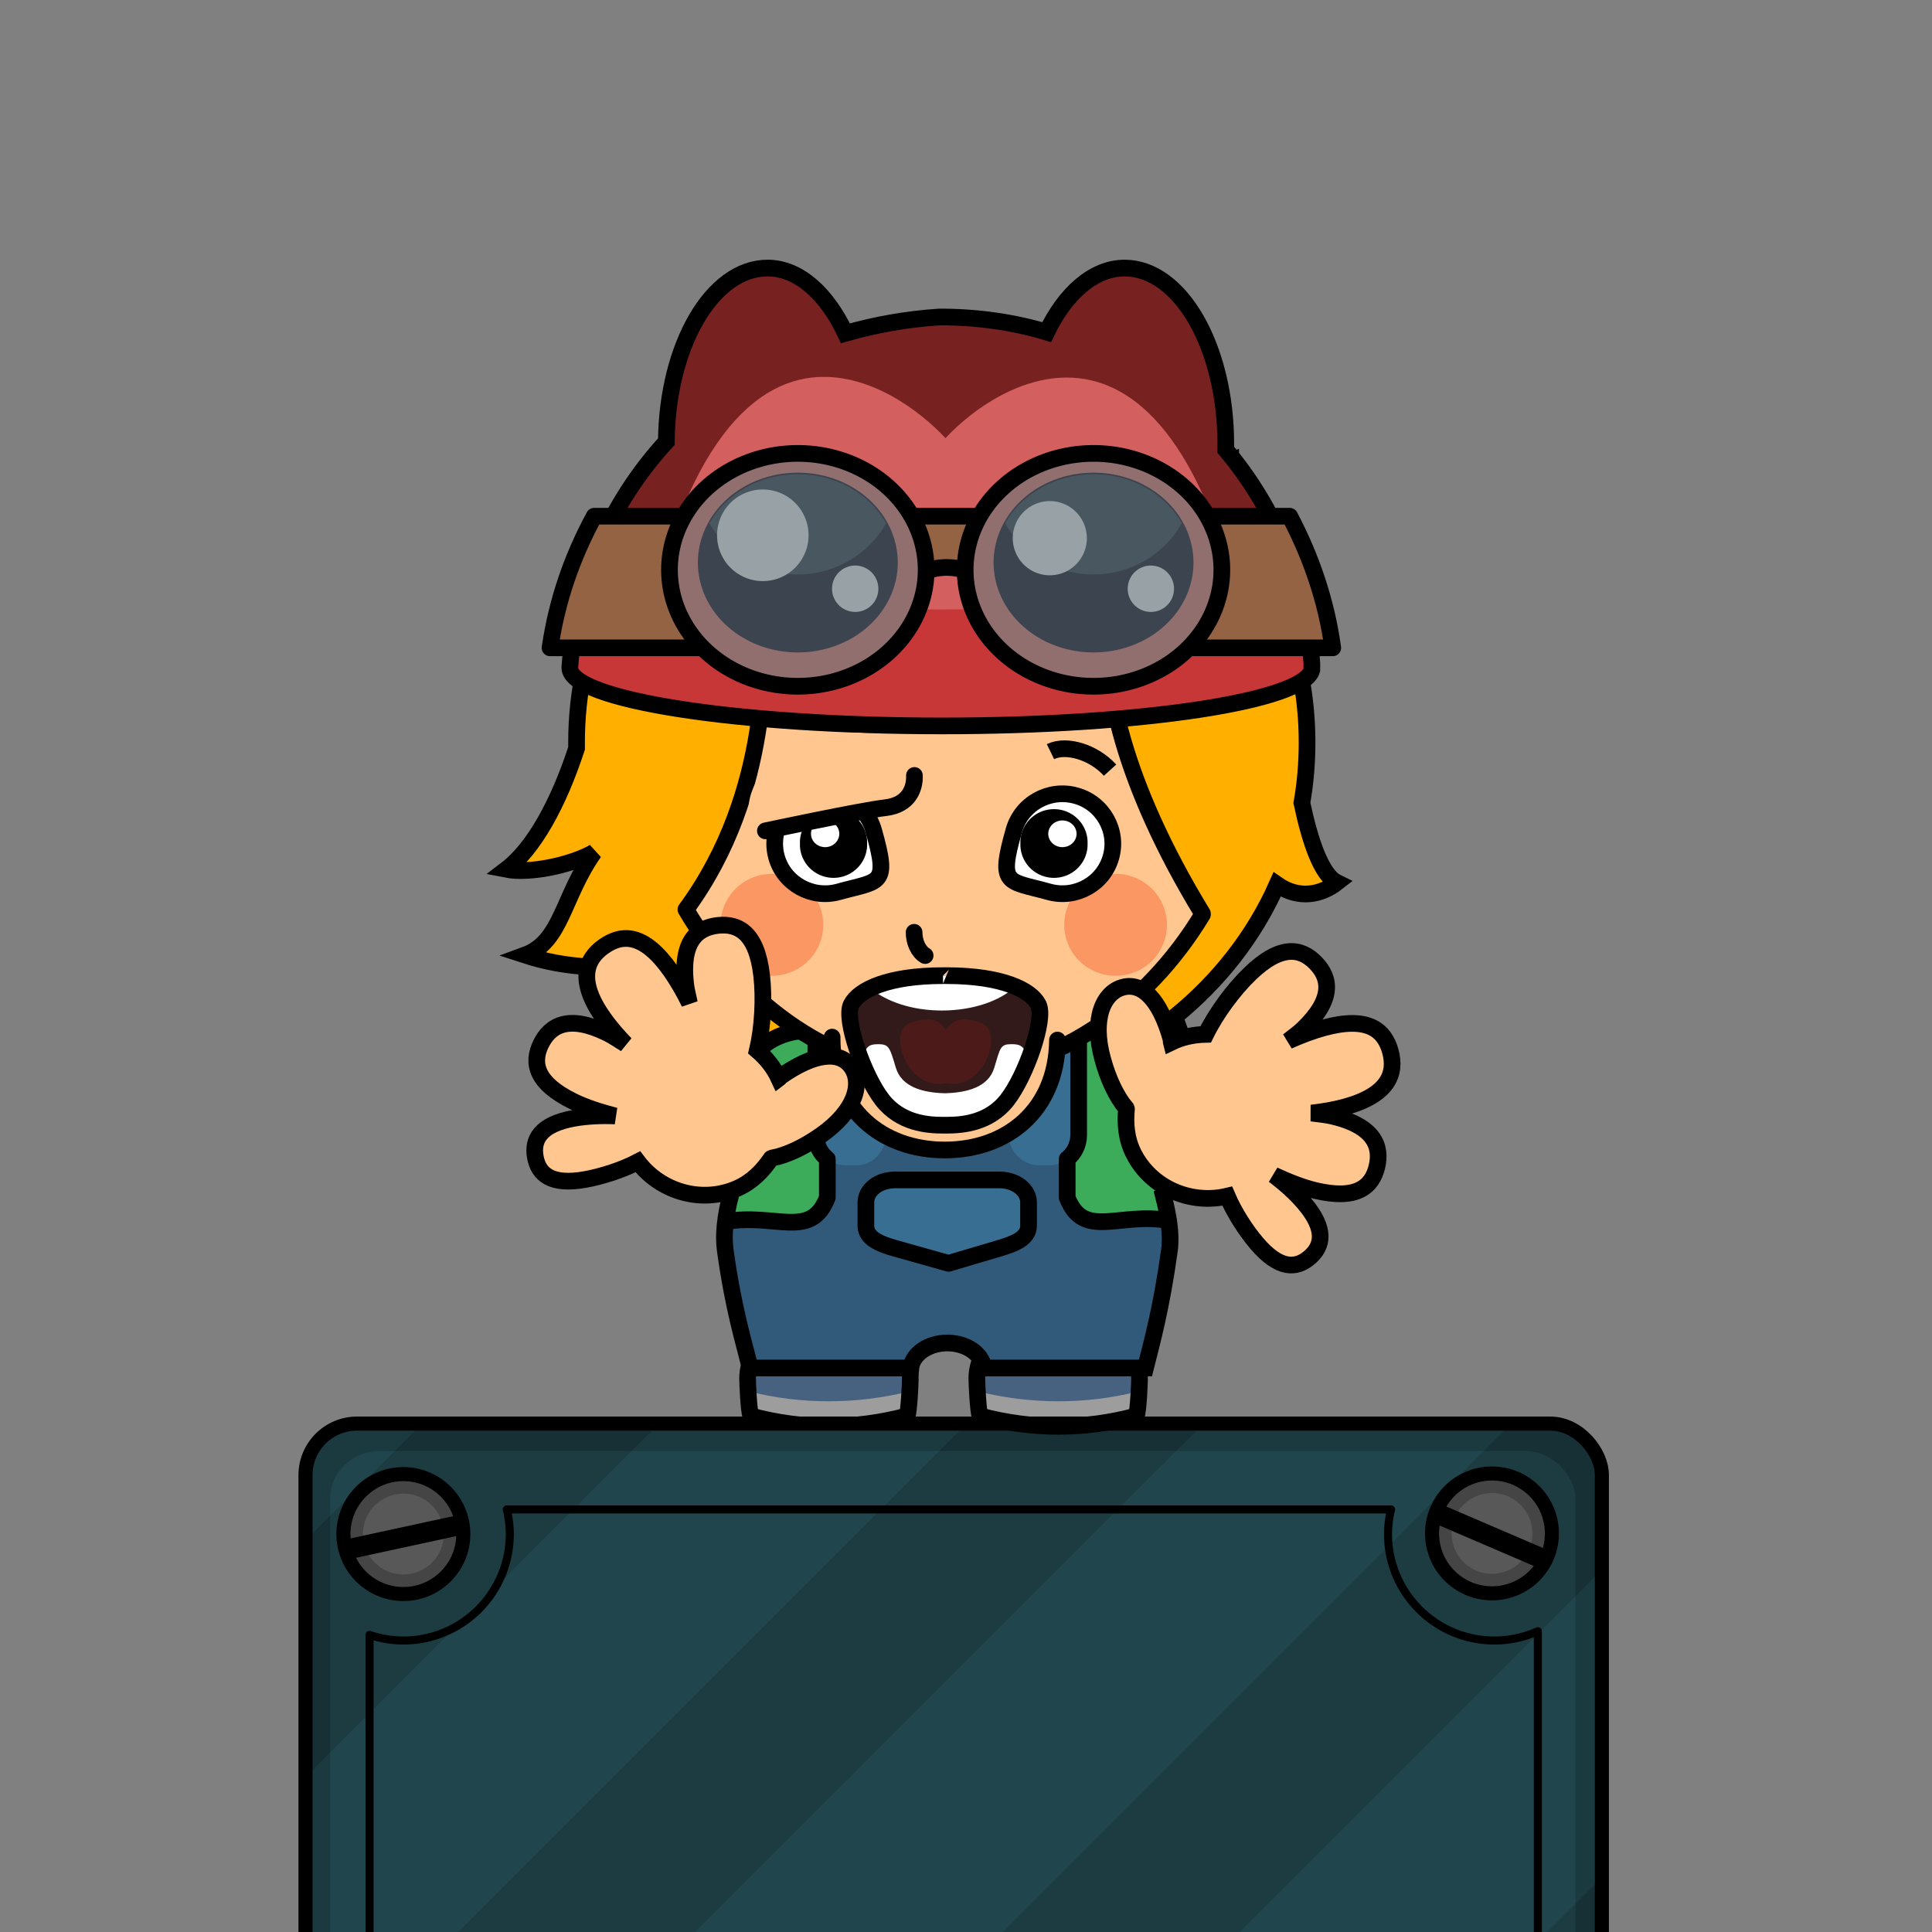 <?xml version="1.0" encoding="UTF-8" standalone="no"?>
<svg
   xmlns:dc="http://purl.org/dc/elements/1.1/"
   xmlns:cc="http://creativecommons.org/ns#"
   xmlns:rdf="http://www.w3.org/1999/02/22-rdf-syntax-ns#"
   xmlns:svg="http://www.w3.org/2000/svg"
   xmlns="http://www.w3.org/2000/svg"
   version="1.0"
   width="100%"
   height="100%"
   viewBox="0 0 96 96"
   id="svg2383"
   style="display:inline">
  <rect x="0" y="0" width="96" height="96" fill="#808080" stroke="none"/>
  <defs
     id="defs60" />
  <rect
     ry="2.560"
     rx="2.560"
     y="70.738"
     x="15.180"
     height="40.677"
     width="64.416"
     id="rect4414"
     style="fill:#163035;fill-rule:nonzero;stroke-width:0.899;stroke-linecap:round;stroke-linejoin:round;marker:none;" />
  <g
     transform="matrix(1.658,0,0,1.658,7.02,-3.428)"
     id="g3540">
    <path
       d="m 28.6,11.681 c -0.992,0.776 -1.317,1.465 -1.237,2.448 -1.063,-0.337 -2.193,-0.514 -3.371,-0.514 -6.045,0 -10.947,4.791 -10.947,10.699 0,0.061 -0.001,0.12 0,0.181 -0.544,1.668 -1.287,3.006 -2.103,3.627 0.685,0.134 1.927,-0.116 2.628,-0.514 -0.948,1.347 -0.969,2.679 -2.072,3.083 1.196,0.39 2.55,0.472 3.896,0.212 0.134,0.167 0.289,0.325 0.433,0.484 0.063,1.503 -0.103,2.665 -0.711,2.962 1.132,0.277 2.505,-0.033 3.804,-0.574 1.516,0.786 3.235,1.239 5.071,1.239 2.176,0 4.202,-0.622 5.906,-1.692 0.375,0.749 1.01,1.579 2.041,1.723 -0.076,-0.591 -0.663,-1.516 -0.959,-2.509 1.311,-1.066 2.374,-2.409 3.061,-3.959 0.663,0.462 1.336,0.298 1.794,-0.06 -0.469,-0.229 -0.808,-1.24 -1.051,-2.388 0.104,-0.593 0.155,-1.192 0.155,-1.813 0,-2.82 -1.111,-5.38 -2.938,-7.284 0.384,-0.478 0.649,-0.942 0.649,-1.148 -0.552,0.216 -1.132,0.17 -2.103,-0.06 -0.217,-0.16 -0.42,-0.339 -0.649,-0.484 -0.658,-1.161 -1.512,-3.032 -1.299,-3.657 z"
       id="path2591"
       style="display:inline;overflow:visible;visibility:visible;fill:#ffaf00;fill-opacity:1;fill-rule:evenodd;stroke:#000000;stroke-width:0.5;stroke-linecap:butt;stroke-linejoin:miter;stroke-miterlimit:4;stroke-dasharray:none;stroke-dashoffset:0;stroke-opacity:1;marker:none;enable-background:accumulate" />
    <path
       d="m 20.609,41.503 c -1.343,0 -2.438,0.842 -2.438,1.875 0,0.173 0.036,0.964 0.094,1.124 1.562,0.42 3.125,0.412 4.688,0 0.056,-0.158 0.094,-0.953 0.094,-1.124 0,-1.033 -1.094,-1.875 -2.438,-1.875 z"
       id="path4386"
       style="display:inline;overflow:visible;visibility:visible;fill:#9d9d9d;fill-opacity:1;fill-rule:evenodd;stroke:none;stroke-width:0.5;marker:none;enable-background:accumulate" />
    <path
       d="m 20.597,41.514 c -1.343,0 -2.438,0.842 -2.438,1.875 0,0.058 0.024,0.226 0.031,0.375 1.609,0.403 3.235,0.396 4.844,0 0.008,-0.149 0,-0.318 0,-0.375 0,-1.033 -1.094,-1.875 -2.438,-1.875 z"
       id="path4388"
       style="display:inline;overflow:visible;visibility:visible;fill:#476181;fill-opacity:1;fill-rule:evenodd;stroke:none;stroke-width:0.5;marker:none;enable-background:accumulate" />
    <path
       d="m 20.609,41.503 c -1.343,0 -2.438,0.842 -2.438,1.875 0,0.173 0.036,0.964 0.094,1.124 1.562,0.42 3.125,0.412 4.688,0 0.056,-0.158 0.094,-0.953 0.094,-1.124 0,-1.033 -1.094,-1.875 -2.438,-1.875 z"
       id="path4390"
       style="display:inline;overflow:visible;visibility:visible;fill:none;stroke:#000000;stroke-width:0.5;stroke-linecap:round;stroke-linejoin:miter;stroke-miterlimit:4;stroke-dasharray:none;stroke-dashoffset:0;stroke-opacity:1;marker:none;enable-background:accumulate" />
    <path
       d="m 27.479,41.503 c 1.343,0 2.438,0.842 2.438,1.875 0,0.173 -0.036,0.964 -0.094,1.124 -1.562,0.42 -3.125,0.412 -4.688,0 -0.056,-0.158 -0.094,-0.953 -0.094,-1.124 0,-1.033 1.094,-1.875 2.438,-1.875 z"
       id="path4392"
       style="display:inline;overflow:visible;visibility:visible;fill:#9d9d9d;fill-opacity:1;fill-rule:evenodd;stroke:none;stroke-width:0.5;marker:none;enable-background:accumulate" />
    <path
       d="m 27.492,41.514 c 1.343,0 2.438,0.842 2.438,1.875 0,0.058 -0.024,0.226 -0.031,0.375 -1.609,0.403 -3.235,0.396 -4.844,0 -0.008,-0.149 0,-0.318 0,-0.375 0,-1.033 1.094,-1.875 2.438,-1.875 z"
       id="path4394"
       style="display:inline;overflow:visible;visibility:visible;fill:#476181;fill-opacity:1;fill-rule:evenodd;stroke:none;stroke-width:0.5;marker:none;enable-background:accumulate" />
    <path
       d="m 27.479,41.503 c 1.343,0 2.438,0.842 2.438,1.875 0,0.173 -0.036,0.964 -0.094,1.124 -1.562,0.42 -3.125,0.412 -4.688,0 -0.056,-0.158 -0.094,-0.953 -0.094,-1.124 0,-1.033 1.094,-1.875 2.438,-1.875 z"
       id="path4396"
       style="display:inline;overflow:visible;visibility:visible;fill:none;stroke:#000000;stroke-width:0.5;stroke-linecap:round;stroke-linejoin:miter;stroke-miterlimit:4;stroke-dasharray:none;stroke-dashoffset:0;stroke-opacity:1;marker:none;enable-background:accumulate" />
    <path
       d="m 21.438,32.129 c -0.959,0.037 -1.416,0.236 -1.75,0.844 -0.536,0.065 -1.066,0.336 -1.406,0.812 l -1.781,2.5 c -0.335,0.47 0.307,1.016 1.156,1.625 -0.155,0.615 -0.22,1.162 -0.156,1.625 0.243,1.762 0.568,2.802 0.75,3.531 l 4.812,0 c 0.049,-0.413 0.512,-0.75 1.094,-0.75 0.581,0 1.045,0.337 1.094,0.75 l 4.844,0 c 0.182,-0.729 0.476,-1.769 0.719,-3.531 0.065,-0.471 -0.028,-1.03 -0.188,-1.656 0.879,-0.626 1.531,-1.175 1.188,-1.656 l -1.781,-2.5 c -0.353,-0.495 -0.878,-0.763 -1.438,-0.812 -0.56,-0.961 -1.499,-0.781 -4.406,-0.781 l -0.062,0 c -1.185,0 -2.046,-0.025 -2.688,0 z"
       id="path4305-2"
       style="display:inline;overflow:visible;visibility:visible;fill:#3cab5a;fill-opacity:1;fill-rule:evenodd;stroke:none;stroke-width:0.5;marker:none;enable-background:accumulate" />
    <path
       d="m 21.435,35.996 c -0.489,0 -0.875,0.386 -0.875,0.875 l 0,1.094 c -0.492,1.27 -1.538,0.458 -3.031,0.714 -0.042,0.319 -0.067,0.614 -0.031,0.875 0.243,1.762 0.568,2.802 0.75,3.531 1.604,0 3.208,0 4.812,0 0.049,-0.413 0.512,-0.75 1.094,-0.75 0.581,0 1.045,0.337 1.094,0.75 1.615,0 3.229,0 4.844,0 0.182,-0.729 0.476,-1.769 0.719,-3.531 0.037,-0.269 0.013,-0.577 -0.031,-0.906 -1.491,-0.259 -2.54,0.586 -3.031,-0.683 l 0,-1.094 c 0,-0.489 -0.386,-0.875 -0.875,-0.875 l -5.438,0 z"
       id="path4307-7"
       style="display:inline;overflow:visible;visibility:visible;fill:#315a7a;fill-opacity:1;fill-rule:evenodd;stroke:none;stroke-width:0.5;marker:none;enable-background:accumulate" />
    <path
       d="m 25.997,32.116 0,3.969 c -10e-6,0.489 0.418,0.906 0.906,0.906 l 0.312,0 c 0.489,0 0.875,-0.418 0.875,-0.906 l 0,-3.719 c -0.428,-0.234 -1.076,-0.259 -2.094,-0.25 z m -4.562,0.031 c -0.534,0.021 -0.926,0.066 -1.219,0.219 l 0,3.719 c 0,0.489 0.386,0.906 0.875,0.906 l 0.344,0 c 0.489,0 0.875,-0.418 0.875,-0.906 l 0,-3.938 c -0.259,1.2e-4 -0.666,-0.008 -0.875,0 z"
       id="path4309-5"
       style="display:inline;overflow:visible;visibility:visible;fill:#376e91;fill-opacity:1;fill-rule:evenodd;stroke:none;stroke-width:0.5;marker:none;enable-background:accumulate" />
    <path
       d="m 22.591,37.429 c -0.489,0 -0.875,0.298 -0.875,0.675 l 0,0.699 c 0,0.377 0.416,0.546 0.875,0.675 l 1.602,0.451 1.523,-0.451 c 0.456,-0.135 0.875,-0.298 0.875,-0.675 l 0,-0.699 c 0,-0.377 -0.386,-0.675 -0.875,-0.675 l -3.125,0 z"
       id="path4311-6"
       style="display:inline;overflow:visible;visibility:visible;fill:#376e91;fill-opacity:1;fill-rule:evenodd;stroke:#000000;stroke-width:0.5;stroke-linecap:round;stroke-linejoin:round;stroke-miterlimit:4;stroke-dasharray:none;stroke-dashoffset:0;stroke-opacity:1;marker:none;enable-background:accumulate" />
    <path
       d="m 30.78,38.645 c -1.491,-0.259 -2.54,0.581 -3.031,-0.688 l 0,-1.094 c 0,-0.021 10e-4,-0.041 0,-0.062 0.212,-0.168 0.344,-0.429 0.344,-0.719 l 0,-3.719 m -2.094,-0.25 0,3.875 -3.688,0 0,-3.844 m -2.094,0.219 0,3.719 c 0,0.289 0.132,0.551 0.344,0.719 -0.001,0.021 0,0.041 0,0.062 l 0,1.094 c -0.492,1.27 -1.538,0.463 -3.031,0.719"
       id="path4313-5"
       style="display:inline;overflow:visible;visibility:visible;fill:none;stroke:#000000;stroke-width:0.5;stroke-linecap:round;stroke-linejoin:round;stroke-miterlimit:4;stroke-dasharray:none;stroke-dashoffset:0;stroke-opacity:1;marker:none;enable-background:accumulate" />
    <path
       d="m 21.438,32.129 c -0.959,0.037 -1.416,0.236 -1.75,0.844 -0.536,0.065 -1.066,0.336 -1.406,0.812 l -1.781,2.5 c -0.335,0.47 0.307,1.016 1.156,1.625 -0.155,0.615 -0.22,1.162 -0.156,1.625 0.243,1.762 0.568,2.802 0.75,3.531 l 4.812,0 c 0.049,-0.413 0.512,-0.75 1.094,-0.75 0.581,0 1.045,0.337 1.094,0.75 l 4.844,0 c 0.182,-0.729 0.476,-1.769 0.719,-3.531 0.065,-0.471 -0.028,-1.03 -0.188,-1.656 0.879,-0.626 1.531,-1.175 1.188,-1.656 l -1.781,-2.5 c -0.353,-0.495 -0.878,-0.763 -1.438,-0.812 -0.56,-0.961 -1.499,-0.781 -4.406,-0.781 l -0.062,0 c -1.185,0 -2.046,-0.025 -2.688,0 z"
       id="path4315-5"
       style="display:inline;overflow:visible;visibility:visible;fill:none;stroke:#000000;stroke-width:0.5;stroke-linecap:butt;stroke-linejoin:miter;stroke-miterlimit:4;stroke-dasharray:none;stroke-dashoffset:0;stroke-opacity:1;marker:none;enable-background:accumulate" />
    <path
       d="m 24.521,19.424 c -1.427,1.047 -4.505,1.281 -5.813,1.397 -0.088,0.777 0.238,4.938 -2.386,8.504 1.66,2.841 4.509,4.951 7.771,4.951 3.208,0 6.038,-2.029 7.71,-4.799 0.005,-0.008 -0.005,-0.023 0,-0.03 -2.343,-3.841 -3.101,-7.038 -2.754,-8.99 -0.357,0.465 -1.805,1.746 -2.876,1.397 0.119,-0.465 0.245,-0.942 0.245,-0.942 0,0 -0.487,0.82 -2.509,0.82 0.238,-0.582 0.374,-1.61 0.612,-2.308 z"
       id="path2593"
       style="display:inline;overflow:visible;visibility:visible;fill:#ffc78f;fill-opacity:1;fill-rule:evenodd;stroke:#000000;stroke-width:0.5;stroke-linecap:round;stroke-linejoin:round;stroke-miterlimit:4;stroke-dasharray:none;stroke-dashoffset:0;stroke-opacity:1;marker:none;enable-background:accumulate" />
    <path
       d="m 20.439,29.784 a 1.539,1.528 0 1 1 -3.078,0 1.539,1.528 0 1 1 3.078,0 z"
       id="path2595"
       style="display:inline;overflow:visible;visibility:visible;fill:#fa9763;fill-opacity:1;fill-rule:evenodd;stroke:none;stroke-width:0.5;marker:none;enable-background:accumulate" />
    <path
       d="m 23.161,30.008 c 0,0.287 0.124,0.574 0.331,0.697"
       id="path2597"
       style="display:inline;fill:none;stroke:#000000;stroke-width:0.5;stroke-linecap:round;stroke-linejoin:miter;stroke-miterlimit:4;stroke-dasharray:none;stroke-opacity:1" />
    <path
       d="m 22.149,32.236 c 0.481,0.145 1.203,0.218 1.91,0.218 0.706,0 1.397,-0.073 1.815,-0.218"
       id="path2599"
       style="display:inline;fill:none;stroke:#000000;stroke-width:0.5;stroke-linecap:round;stroke-linejoin:miter;stroke-miterlimit:4;stroke-dasharray:none;stroke-opacity:1" />
    <path
       d="m 21.947,26.949 c 0.475,1.676 0.202,1.499 -1.045,1.846 -0.802,0.224 -1.637,-0.241 -1.862,-1.036 -0.226,-0.795 0.243,-1.623 1.045,-1.846 0.802,-0.224 1.637,0.241 1.862,1.036 z"
       id="path2602"
       style="display:inline;overflow:visible;visibility:visible;fill:#ffffff;fill-opacity:1;fill-rule:evenodd;stroke:#000000;stroke-width:0.5;stroke-linecap:round;stroke-linejoin:round;stroke-miterlimit:4;stroke-dashoffset:0;stroke-opacity:1;marker:none;enable-background:accumulate" />
    <path
       d="m 21.753,27.347 a 1.007,0.998 0 1 1 -2.013,0 1.007,0.998 0 1 1 2.013,0 z"
       id="path2604"
       style="display:inline;overflow:visible;visibility:visible;fill:#000000;fill-opacity:1;fill-rule:evenodd;stroke:none;stroke-width:0.5;marker:none;enable-background:accumulate" />
    <path
       d="m 20.919,27.056 a 0.424,0.4 0 0 1 -0.848,0 0.424,0.4 0 1 1 0.848,0 z"
       id="path2606"
       style="display:inline;overflow:visible;visibility:visible;fill:#ffffff;fill-opacity:1;fill-rule:evenodd;stroke:none;stroke-width:0.5;marker:none;enable-background:accumulate" />
    <path
       d="m 27.661,29.784 a 1.539,1.528 0 1 0 3.078,0 1.539,1.528 0 1 0 -3.078,0 z"
       id="path2610"
       style="display:inline;overflow:visible;visibility:visible;fill:#fa9763;fill-opacity:1;fill-rule:evenodd;stroke:none;stroke-width:0.5;marker:none;enable-background:accumulate" />
    <path
       d="m 26.153,26.949 c -0.475,1.676 -0.202,1.499 1.045,1.846 0.802,0.224 1.637,-0.241 1.862,-1.036 0.226,-0.795 -0.243,-1.623 -1.045,-1.846 -0.802,-0.224 -1.637,0.241 -1.862,1.036 z"
       id="path2612"
       style="display:inline;overflow:visible;visibility:visible;fill:#ffffff;fill-opacity:1;fill-rule:evenodd;stroke:#000000;stroke-width:0.5;stroke-linecap:round;stroke-linejoin:round;stroke-miterlimit:4;stroke-dashoffset:0;stroke-opacity:1;marker:none;enable-background:accumulate" />
    <path
       d="m 26.347,27.347 a 1.007,0.998 0 1 0 2.013,0 1.007,0.998 0 1 0 -2.013,0 z"
       id="path2614"
       style="display:inline;overflow:visible;visibility:visible;fill:#000000;fill-opacity:1;fill-rule:evenodd;stroke:none;stroke-width:0.5;marker:none;enable-background:accumulate" />
    <path
       d="m 27.182,27.056 a 0.424,0.4 0 0 0 0.848,0 0.424,0.4 0 1 0 -0.848,0 z"
       id="path2616-2"
       style="display:inline;overflow:visible;visibility:visible;fill:#ffffff;fill-opacity:1;fill-rule:evenodd;stroke:none;stroke-width:0.5;marker:none;enable-background:accumulate" />
    <path
       d="m 29.034,25.149 c -0.491,-0.54 -1.307,-0.788 -1.786,-0.555"
       id="path2618"
       style="display:inline;fill:none;stroke:#000000;stroke-width:0.5;stroke-linecap:butt;stroke-linejoin:miter;stroke-miterlimit:4;stroke-dasharray:none;stroke-opacity:1" />
    <path
       d="m 18.769,10.101 c -1.661,0 -3.01,2.325 -3.033,5.202 -1.7,1.852 -2.718,4.231 -2.893,6.774 0,0.966 5.008,1.746 11.154,1.746 5.987,0 10.836,-0.745 11.084,-1.676 l 0,-0.209 c -0.171,-2.422 -1.105,-4.639 -2.579,-6.39 0.001,-0.058 0,-0.116 0,-0.175 0,-2.911 -1.358,-5.272 -3.033,-5.272 -0.934,0 -1.779,0.765 -2.335,1.92 -1.018,-0.305 -2.091,-0.454 -3.207,-0.454 -1.004,0.065 -1.937,0.237 -2.823,0.489 -0.557,-1.176 -1.391,-1.955 -2.335,-1.955 z"
       id="path4356"
       style="display:inline;overflow:visible;visibility:visible;fill:#782121;fill-opacity:1;fill-rule:evenodd;stroke:none;stroke-width:0.5;marker:none;enable-background:accumulate" />
    <path
       d="m 20.093,13.383 c -2.025,0.231 -4.218,2.503 -5.368,9.672 2.003,0.469 5.407,0.768 9.272,0.768 4.049,0 7.544,-0.329 9.481,-0.838 -2.118,-13.125 -7.735,-9.566 -9.376,-7.786 -0.756,-0.813 -2.318,-2.008 -4.008,-1.816 z"
       id="path4358"
       style="display:inline;fill:#d35f5f;fill-rule:evenodd;stroke:none" />
    <path
       d="m 32.502,15.548 c 0.167,0.198 0.301,0.42 0.453,0.628 0.02,0.017 0.047,0.022 0.07,0.035 -0.167,-0.233 -0.339,-0.445 -0.523,-0.663 z m -17.463,0.594 c -0.221,0.294 -0.403,0.594 -0.593,0.908 0.029,-0.05 0.074,-0.09 0.105,-0.14 0.156,-0.255 0.312,-0.523 0.488,-0.768 z m -0.593,0.908 c -0.363,0.601 -0.663,1.261 -0.906,1.92 0.25,-0.676 0.572,-1.304 0.941,-1.92 -0.01,-0.004 -0.025,0.004 -0.035,0 z m -0.906,1.92 c -0.367,0.995 -0.623,2.025 -0.697,3.108 0,0.966 5.008,1.746 11.154,1.746 5.987,0 10.836,-0.745 11.084,-1.676 l 0,-0.209 c -0.079,-1.121 -0.313,-2.205 -0.697,-3.212 l -0.105,0.035 c 0.021,0.038 0.035,0.066 0.035,0.105 0,0.809 -4.664,1.466 -10.422,1.466 -5.47,0 -9.918,-0.609 -10.352,-1.362 z m 19.729,-2.374 c 0.187,0.281 0.361,0.576 0.523,0.873 -0.158,-0.295 -0.34,-0.594 -0.523,-0.873 z"
       id="path4360"
       style="display:inline;overflow:visible;visibility:visible;fill:#c83737;fill-opacity:1;fill-rule:evenodd;stroke:none;stroke-width:0.5;marker:none;enable-background:accumulate" />
    <path
       d="m 18.769,10.101 c -1.661,0 -3.01,2.325 -3.033,5.202 -1.7,1.852 -2.718,4.231 -2.893,6.774 0,0.966 5.008,1.746 11.154,1.746 5.987,0 10.836,-0.745 11.084,-1.676 l 0,-0.209 c -0.171,-2.422 -1.105,-4.639 -2.579,-6.39 0.001,-0.058 0,-0.116 0,-0.175 0,-2.911 -1.358,-5.272 -3.033,-5.272 -0.934,0 -1.779,0.765 -2.335,1.92 -1.018,-0.305 -2.091,-0.454 -3.207,-0.454 -1.004,0.065 -1.937,0.237 -2.823,0.489 -0.557,-1.176 -1.391,-1.955 -2.335,-1.955 z"
       id="path4362"
       style="display:inline;overflow:visible;visibility:visible;fill:none;stroke:#000000;stroke-width:0.5;stroke-linecap:butt;stroke-linejoin:miter;stroke-miterlimit:4;stroke-dasharray:none;stroke-dashoffset:0;stroke-opacity:1;marker:none;enable-background:accumulate" />
    <path
       d="m 13.575,17.538 c -0.667,1.226 -1.121,2.541 -1.325,3.945 l 9.934,0 c -0.004,-0.057 0,-0.116 0,-0.175 0,-1.225 0.865,-2.235 1.952,-2.235 1.087,0 1.987,1.01 1.987,2.235 0,0.059 -0.031,0.116 -0.035,0.175 l 9.62,0 c -0.191,-1.404 -0.654,-2.741 -1.29,-3.945 l -20.844,0 z"
       id="path4364"
       style="display:inline;overflow:visible;visibility:visible;fill:#946344;fill-opacity:1;fill-rule:evenodd;stroke:#000000;stroke-width:0.5;stroke-linecap:round;stroke-linejoin:round;stroke-miterlimit:4;stroke-dasharray:none;stroke-dashoffset:0;stroke-opacity:1;marker:none;enable-background:accumulate" />
    <path
       d="m 23.522,19.145 a 3.846,3.489 0 0 1 -7.692,0 3.846,3.489 0 1 1 7.692,0 z"
       id="path4366"
       style="display:inline;overflow:visible;visibility:visible;fill:#916f6f;fill-opacity:1;fill-rule:evenodd;stroke:#000000;stroke-width:0.5;stroke-linecap:round;stroke-linejoin:miter;stroke-miterlimit:4;stroke-dasharray:none;stroke-dashoffset:0;stroke-opacity:1;marker:none;enable-background:accumulate" />
    <path
       d="m 22.671,18.976 a 2.995,2.694 0 0 1 -5.989,0 2.995,2.694 0 1 1 5.989,0 z"
       id="path4368"
       style="display:inline;overflow:visible;visibility:visible;fill:#3c444f;fill-opacity:1;fill-rule:evenodd;stroke:none;stroke-width:0.669;marker:none;enable-background:accumulate" />
    <path
       d="m 19.675,16.281 c -1.161,0 -2.152,0.597 -2.649,1.466 0.492,0.884 1.477,1.536 2.649,1.536 1.172,0 2.158,-0.653 2.649,-1.536 -0.497,-0.87 -1.488,-1.466 -2.649,-1.466 z"
       id="path4370"
       style="display:inline;overflow:visible;visibility:visible;fill:#495760;fill-opacity:1;fill-rule:evenodd;stroke:none;stroke-width:0.669;marker:none;enable-background:accumulate" />
    <path
       d="m 19.998,18.11 a 1.371,1.373 0 1 1 -2.742,0 1.371,1.373 0 1 1 2.742,0 z"
       id="path4372"
       style="display:inline;overflow:visible;visibility:visible;fill:#98a1a6;fill-opacity:1;fill-rule:evenodd;stroke:none;stroke-width:0.5;marker:none;enable-background:accumulate" />
    <path
       d="m 32.384,19.145 a 3.846,3.489 0 0 1 -7.692,0 3.846,3.489 0 1 1 7.692,0 z"
       id="path4374"
       style="display:inline;overflow:visible;visibility:visible;fill:#916f6f;fill-opacity:1;fill-rule:evenodd;stroke:#000000;stroke-width:0.5;stroke-linecap:round;stroke-linejoin:miter;stroke-miterlimit:4;stroke-dasharray:none;stroke-dashoffset:0;stroke-opacity:1;marker:none;enable-background:accumulate" />
    <path
       d="m 31.533,18.976 a 2.995,2.694 0 0 1 -5.989,0 2.995,2.694 0 1 1 5.989,0 z"
       id="path4376"
       style="display:inline;overflow:visible;visibility:visible;fill:#3c444f;fill-opacity:1;fill-rule:evenodd;stroke:none;stroke-width:0.669;marker:none;enable-background:accumulate" />
    <path
       d="m 28.537,16.281 c -1.161,0 -2.152,0.597 -2.649,1.466 0.492,0.884 1.477,1.536 2.649,1.536 1.172,0 2.158,-0.653 2.649,-1.536 -0.497,-0.87 -1.488,-1.466 -2.649,-1.466 z"
       id="path4378"
       style="display:inline;overflow:visible;visibility:visible;fill:#495760;fill-opacity:1;fill-rule:evenodd;stroke:none;stroke-width:0.669;marker:none;enable-background:accumulate" />
    <path
       d="m 28.338,18.197 a 1.11,1.112 0 1 1 -2.22,0 1.11,1.112 0 1 1 2.22,0 z"
       id="path4380"
       style="display:inline;overflow:visible;visibility:visible;fill:#98a1a6;fill-opacity:1;fill-rule:evenodd;stroke:none;stroke-width:0.5;marker:none;enable-background:accumulate" />
    <path
       d="m 22.09,19.712 a 0.694,0.695 0 1 1 -1.388,0 0.694,0.695 0 1 1 1.388,0 z"
       id="path4382"
       style="display:inline;overflow:visible;visibility:visible;fill:#98a1a6;fill-opacity:1;fill-rule:evenodd;stroke:none;stroke-width:0.5;marker:none;enable-background:accumulate" />
    <path
       d="m 30.951,19.712 a 0.694,0.695 0 1 1 -1.388,0 0.694,0.695 0 1 1 1.388,0 z"
       id="path4384"
       style="display:inline;overflow:visible;visibility:visible;fill:#98a1a6;fill-opacity:1;fill-rule:evenodd;stroke:none;stroke-width:0.5;marker:none;enable-background:accumulate" />
    <path
       style="display:inline;overflow:visible;visibility:visible;fill:#ffc78f;fill-opacity:1;fill-rule:evenodd;stroke:#000000;stroke-width:0.5;stroke-linecap:round;stroke-linejoin:miter;stroke-miterlimit:4;stroke-dasharray:none;stroke-dashoffset:0;stroke-opacity:1;marker:none;enable-background:accumulate"
       d="m 37.435,33.58 c 0.179,0.657 -0.055,1.305 -1.369,1.664 -0.299,0.082 -0.641,0.14 -0.992,0.182 0.22,0.028 0.45,0.051 0.643,0.098 1.227,0.293 1.461,0.895 1.314,1.509 -0.147,0.613 -0.617,1.006 -1.844,0.714 -0.396,-0.095 -0.822,-0.264 -1.244,-0.461 0.34,0.255 0.667,0.553 0.909,0.838 0.675,0.793 0.552,1.299 0.154,1.635 -0.398,0.336 -0.904,0.361 -1.579,-0.433 -0.325,-0.382 -0.67,-0.916 -0.881,-1.411 -1.093,0.261 -2.285,-0.237 -2.81,-1.284 -0.215,-0.429 -0.252,-0.882 -0.21,-1.328 0.001,-0.008 -0.015,-0.019 -0.014,-0.028 -0.291,-0.351 -0.534,-0.866 -0.699,-1.467 -0.338,-1.228 0.028,-1.995 0.6,-2.152 0.572,-0.157 1.116,0.35 1.454,1.579 0.006,0.023 -0.006,0.047 7.1e-5,0.07 0.331,-0.161 0.688,-0.231 1.034,-0.238 0.311,-0.633 0.83,-1.338 1.327,-1.817 0.917,-0.885 1.528,-0.778 1.97,-0.322 0.442,0.456 0.541,1.085 -0.376,1.971 -0.129,0.125 -0.291,0.24 -0.447,0.364 0.355,-0.161 0.734,-0.302 1.062,-0.392 1.314,-0.358 1.82,0.055 1.999,0.712 z"
       id="path4182" />
    <g
       id="g4226">
      <path
         style="color:#000000;display:inline;overflow:visible;visibility:visible;fill:#ffc78f;fill-opacity:1;fill-rule:evenodd;stroke:#000000;stroke-width:0.5;stroke-linecap:round;stroke-linejoin:round;stroke-miterlimit:4;stroke-dashoffset:0;stroke-opacity:1;marker:none;enable-background:accumulate"
         d="m 20.704,33.149 c -8.9e-5,0.012 0,0.024 0,0.035 0,2.154 1.51,3.348 3.377,3.348 1.851,0 3.351,-1.176 3.377,-3.295"
         id="path4519-1" />
      <path
         style="display:inline;fill:#321a1a;fill-opacity:1;stroke:none"
         d="m 24.028,31.307 c -1.659,0 -2.53,0.429 -2.752,0.868 -0.221,0.439 0.376,2.139 0.929,2.852 0.553,0.713 1.38,0.762 1.822,0.762 l 0.107,0 c 0.442,0 1.27,-0.049 1.822,-0.762 0.553,-0.713 1.15,-2.413 0.929,-2.852 -0.221,-0.439 -1.093,-0.868 -2.752,-0.868 0,0 -0.11,-0.003 -0.107,0 z"
         id="path4514-6" />
      <path
         style="display:inline;fill:#ffffff;fill-opacity:1;stroke:none"
         d="m 22.08,33.362 c -0.259,0 -0.383,0.054 -0.482,0.496 0.179,0.451 0.389,0.888 0.607,1.169 0.553,0.713 1.38,0.762 1.822,0.762 l 0.107,0 c 0.442,0 1.27,-0.049 1.822,-0.762 0.224,-0.289 0.444,-0.74 0.625,-1.205 -0.104,-0.417 -0.247,-0.461 -0.5,-0.461 -0.338,0 -0.334,0.099 -0.518,0.709 -0.175,0.578 -0.814,0.746 -1.483,0.762 -0.663,-0.018 -1.292,-0.189 -1.465,-0.762 -0.184,-0.609 -0.198,-0.709 -0.536,-0.709 z"
         id="path4525-5" />
      <path
         style="color:#000000;display:inline;overflow:visible;visibility:visible;fill:#ffffff;fill-opacity:1;fill-rule:nonzero;stroke:none;stroke-width:0.5;marker:none;enable-background:accumulate"
         d="m 24.028,31.307 c -1.002,0 -1.704,0.169 -2.162,0.39 0.478,0.395 1.245,0.655 2.126,0.655 0.923,0 1.728,-0.281 2.198,-0.709 -0.459,-0.195 -1.127,-0.337 -2.055,-0.337 0,0 -0.11,-0.003 -0.107,0 z"
         id="path4535-3" />
      <path
         id="path4533-5"
         d="m 24.028,31.307 c -1.659,0 -2.53,0.429 -2.752,0.868 -0.221,0.439 0.376,2.139 0.929,2.852 0.553,0.713 1.38,0.762 1.822,0.762 l 0.107,0 c 0.442,0 1.27,-0.049 1.822,-0.762 0.553,-0.713 1.15,-2.413 0.929,-2.852 -0.221,-0.439 -1.093,-0.868 -2.752,-0.868 0,0 -0.11,-0.003 -0.107,0 z"
         style="display:inline;fill:none;stroke:#000000;stroke-width:0.5;stroke-linecap:butt;stroke-linejoin:miter;stroke-miterlimit:4;stroke-dasharray:none;stroke-opacity:1" />
      <path
         style="display:inline;fill:#4d1a1a;fill-opacity:1;stroke:none"
         d="m 23.509,32.618 c -0.126,-0.002 -0.285,0.041 -0.465,0.106 -0.697,0.251 -0.096,2.048 1.072,1.807 1.163,0.231 1.75,-1.556 1.054,-1.807 -0.55,-0.198 -0.836,-0.121 -1.065,0.215 -0.175,-0.293 -0.338,-0.317 -0.597,-0.321 z"
         id="path4587-9" />
    </g>
    <path
       id="path3467"
       d="m 13.859,30.432 c -0.556,0.393 -0.787,1.043 3.01e-4,2.154 0.179,0.253 0.406,0.516 0.651,0.771 -0.188,-0.118 -0.38,-0.246 -0.558,-0.333 -1.134,-0.553 -1.697,-0.237 -1.974,0.33 -0.276,0.567 -0.163,1.169 0.971,1.723 0.366,0.179 0.802,0.318 1.253,0.435 -0.424,-0.019 -0.866,0.004 -1.234,0.07 -1.025,0.184 -1.252,0.653 -1.158,1.165 0.094,0.512 0.469,0.853 1.495,0.669 0.494,-0.089 1.1,-0.282 1.577,-0.53 0.679,0.896 1.915,1.269 2.986,0.793 0.438,-0.195 0.755,-0.522 1.006,-0.892 0.004,-0.007 0.024,-0.006 0.029,-0.013 0.448,-0.086 0.962,-0.33 1.472,-0.689 1.041,-0.734 1.246,-1.559 0.904,-2.044 -0.342,-0.485 -1.084,-0.438 -2.126,0.295 -0.02,0.014 -0.025,0.04 -0.044,0.054 -0.154,-0.335 -0.384,-0.615 -0.647,-0.841 0.162,-0.686 0.209,-1.561 0.13,-2.246 -0.146,-1.266 -0.686,-1.572 -1.317,-1.501 -0.631,0.071 -1.107,0.495 -0.961,1.761 0.021,0.178 0.072,0.37 0.114,0.565 -0.171,-0.35 -0.375,-0.699 -0.571,-0.977 -0.787,-1.111 -1.44,-1.113 -1.996,-0.72 z"
       style="display:inline;overflow:visible;visibility:visible;fill:#ffc78f;fill-opacity:1;fill-rule:evenodd;stroke:#000000;stroke-width:0.5;stroke-linecap:round;stroke-linejoin:miter;stroke-miterlimit:4;stroke-dasharray:none;stroke-dashoffset:0;stroke-opacity:1;marker:none;enable-background:accumulate" />
    <g
       transform="translate(-16.928,-1.255)"
       id="g4216">
      <path
         style="display:inline;fill:#ffc78f;fill-opacity:1;stroke:none"
         d="m 35.83,28.147 3.96,-0.818 0.338,-0.794 c 0,0 -0.243,-1.597 -2.655,-1.192 -2.412,0.406 -2.96,3.002 -1.643,2.804 z"
         id="path4531" />
      <path
         style="display:inline;fill:none;stroke:#000000;stroke-width:0.5;stroke-linecap:round;stroke-linejoin:miter;stroke-miterlimit:4;stroke-dasharray:none;stroke-opacity:1"
         d="m 35.632,28.223 c 0,0 2.866,-0.611 3.593,-0.693 0.728,-0.083 0.888,-0.605 0.874,-0.968"
         id="path4529" />
    </g>
  </g>
  <path
     id="rect4207"
     d="m 17.742,70.738 c -1.418,0 -2.560,1.141 -2.560,2.560 l 0,3.238 5.798,-5.798 -3.238,0 z m 15.011,0 -17.572,17.572 0,15.281 32.853,-32.853 -15.281,0 z m 27.054,0 -40.677,40.677 15.281,0 40.677,-40.677 -15.281,0 z m 19.789,7.265 -33.412,33.412 15.281,0 18.130,-18.128 0,-15.283 z m 0,27.056 -6.355,6.355 3.794,0 c 1.418,0 2.560,-1.141 2.560,-2.560 l 0,-3.794 z"
     style="fill:#1a3a40;fill-rule:nonzero;stroke-width:0.899;stroke-linecap:round;stroke-linejoin:round;marker:none;" />
  <rect
     ry="2.353"
     rx="2.459"
     y="72.103"
     x="16.409"
     height="37.376"
     width="61.877"
     id="rect4263"
     style="fill:#72d1e9;fill-opacity:0.073;fill-rule:nonzero;stroke-width:0.699;stroke-linecap:round;stroke-linejoin:round;marker:none;" />
  <rect
     style="fill:none;fill-rule:nonzero;stroke:#000000;stroke-width:0.7;stroke-linecap:round;stroke-linejoin:round;marker:none;"
     id="rect4230"
     width="64.416"
     height="40.677"
     x="15.180"
     y="70.738"
     rx="2.560"
     ry="2.560" />
  <circle
     r="2.979"
     cy="76.227"
     cx="20.043"
     id="path4232"
     style="fill:#454545;fill-rule:nonzero;stroke:#000000;stroke-width:0.699;stroke-linecap:round;stroke-linejoin:round;marker:none;" />
  <circle
     style="fill:#585858;fill-rule:nonzero;stroke-width:0.582;stroke-linecap:round;stroke-linejoin:round;marker:none;"
     id="circle4246"
     cx="20.043"
     cy="76.227"
     r="2.009" />
  <path
     id="path4234"
     d="m 17.110,77.020 5.609,-1.215"
     style="fill:none;stroke:#000000;stroke-width:1px;stroke-linecap:butt;stroke-opacity:1" />
  <circle
     transform="matrix(0.814,0.580,-0.580,0.814,0,0)"
     style="fill:#454545;fill-rule:nonzero;stroke:#000000;stroke-width:0.699;stroke-linecap:round;stroke-linejoin:round;marker:none;"
     id="circle4248"
     cx="104.644"
     cy="19.043"
     r="2.979" />
  <circle
     transform="matrix(0.814,0.580,-0.580,0.814,0,0)"
     r="2.009"
     cy="19.043"
     cx="104.644"
     id="circle4250"
     style="fill:#585858;fill-rule:nonzero;stroke-width:0.582;stroke-linecap:round;stroke-linejoin:round;marker:none;" />
  <path
     style="fill:none;stroke:#000000;stroke-width:1px;stroke-linecap:butt;stroke-opacity:1"
     d="m 71.330,75.171 5.274,2.265"
     id="path4252" />
  <path
     id="rect4254"
     d="M 25.181 75.003 A 5.289 5.289 0 0 1 25.332 76.228 A 5.289 5.289 0 0 1 20.042 81.517 A 5.289 5.289 0 0 1 18.363 81.236 L 18.363 105.953 C 18.363 107.868 19.905 109.410 21.820 109.410 L 72.957 109.410 C 74.872 109.410 76.414 107.868 76.414 105.953 L 76.414 81.054 A 5.289 5.289 0 0 1 74.259 81.517 A 5.289 5.289 0 0 1 68.970 76.228 A 5.289 5.289 0 0 1 69.121 75.003 L 25.181 75.003 z "
     style="fill:none;fill-rule:nonzero;stroke:#000000;stroke-width:0.4;stroke-linecap:round;stroke-linejoin:round;marker:none;" />
</svg>
